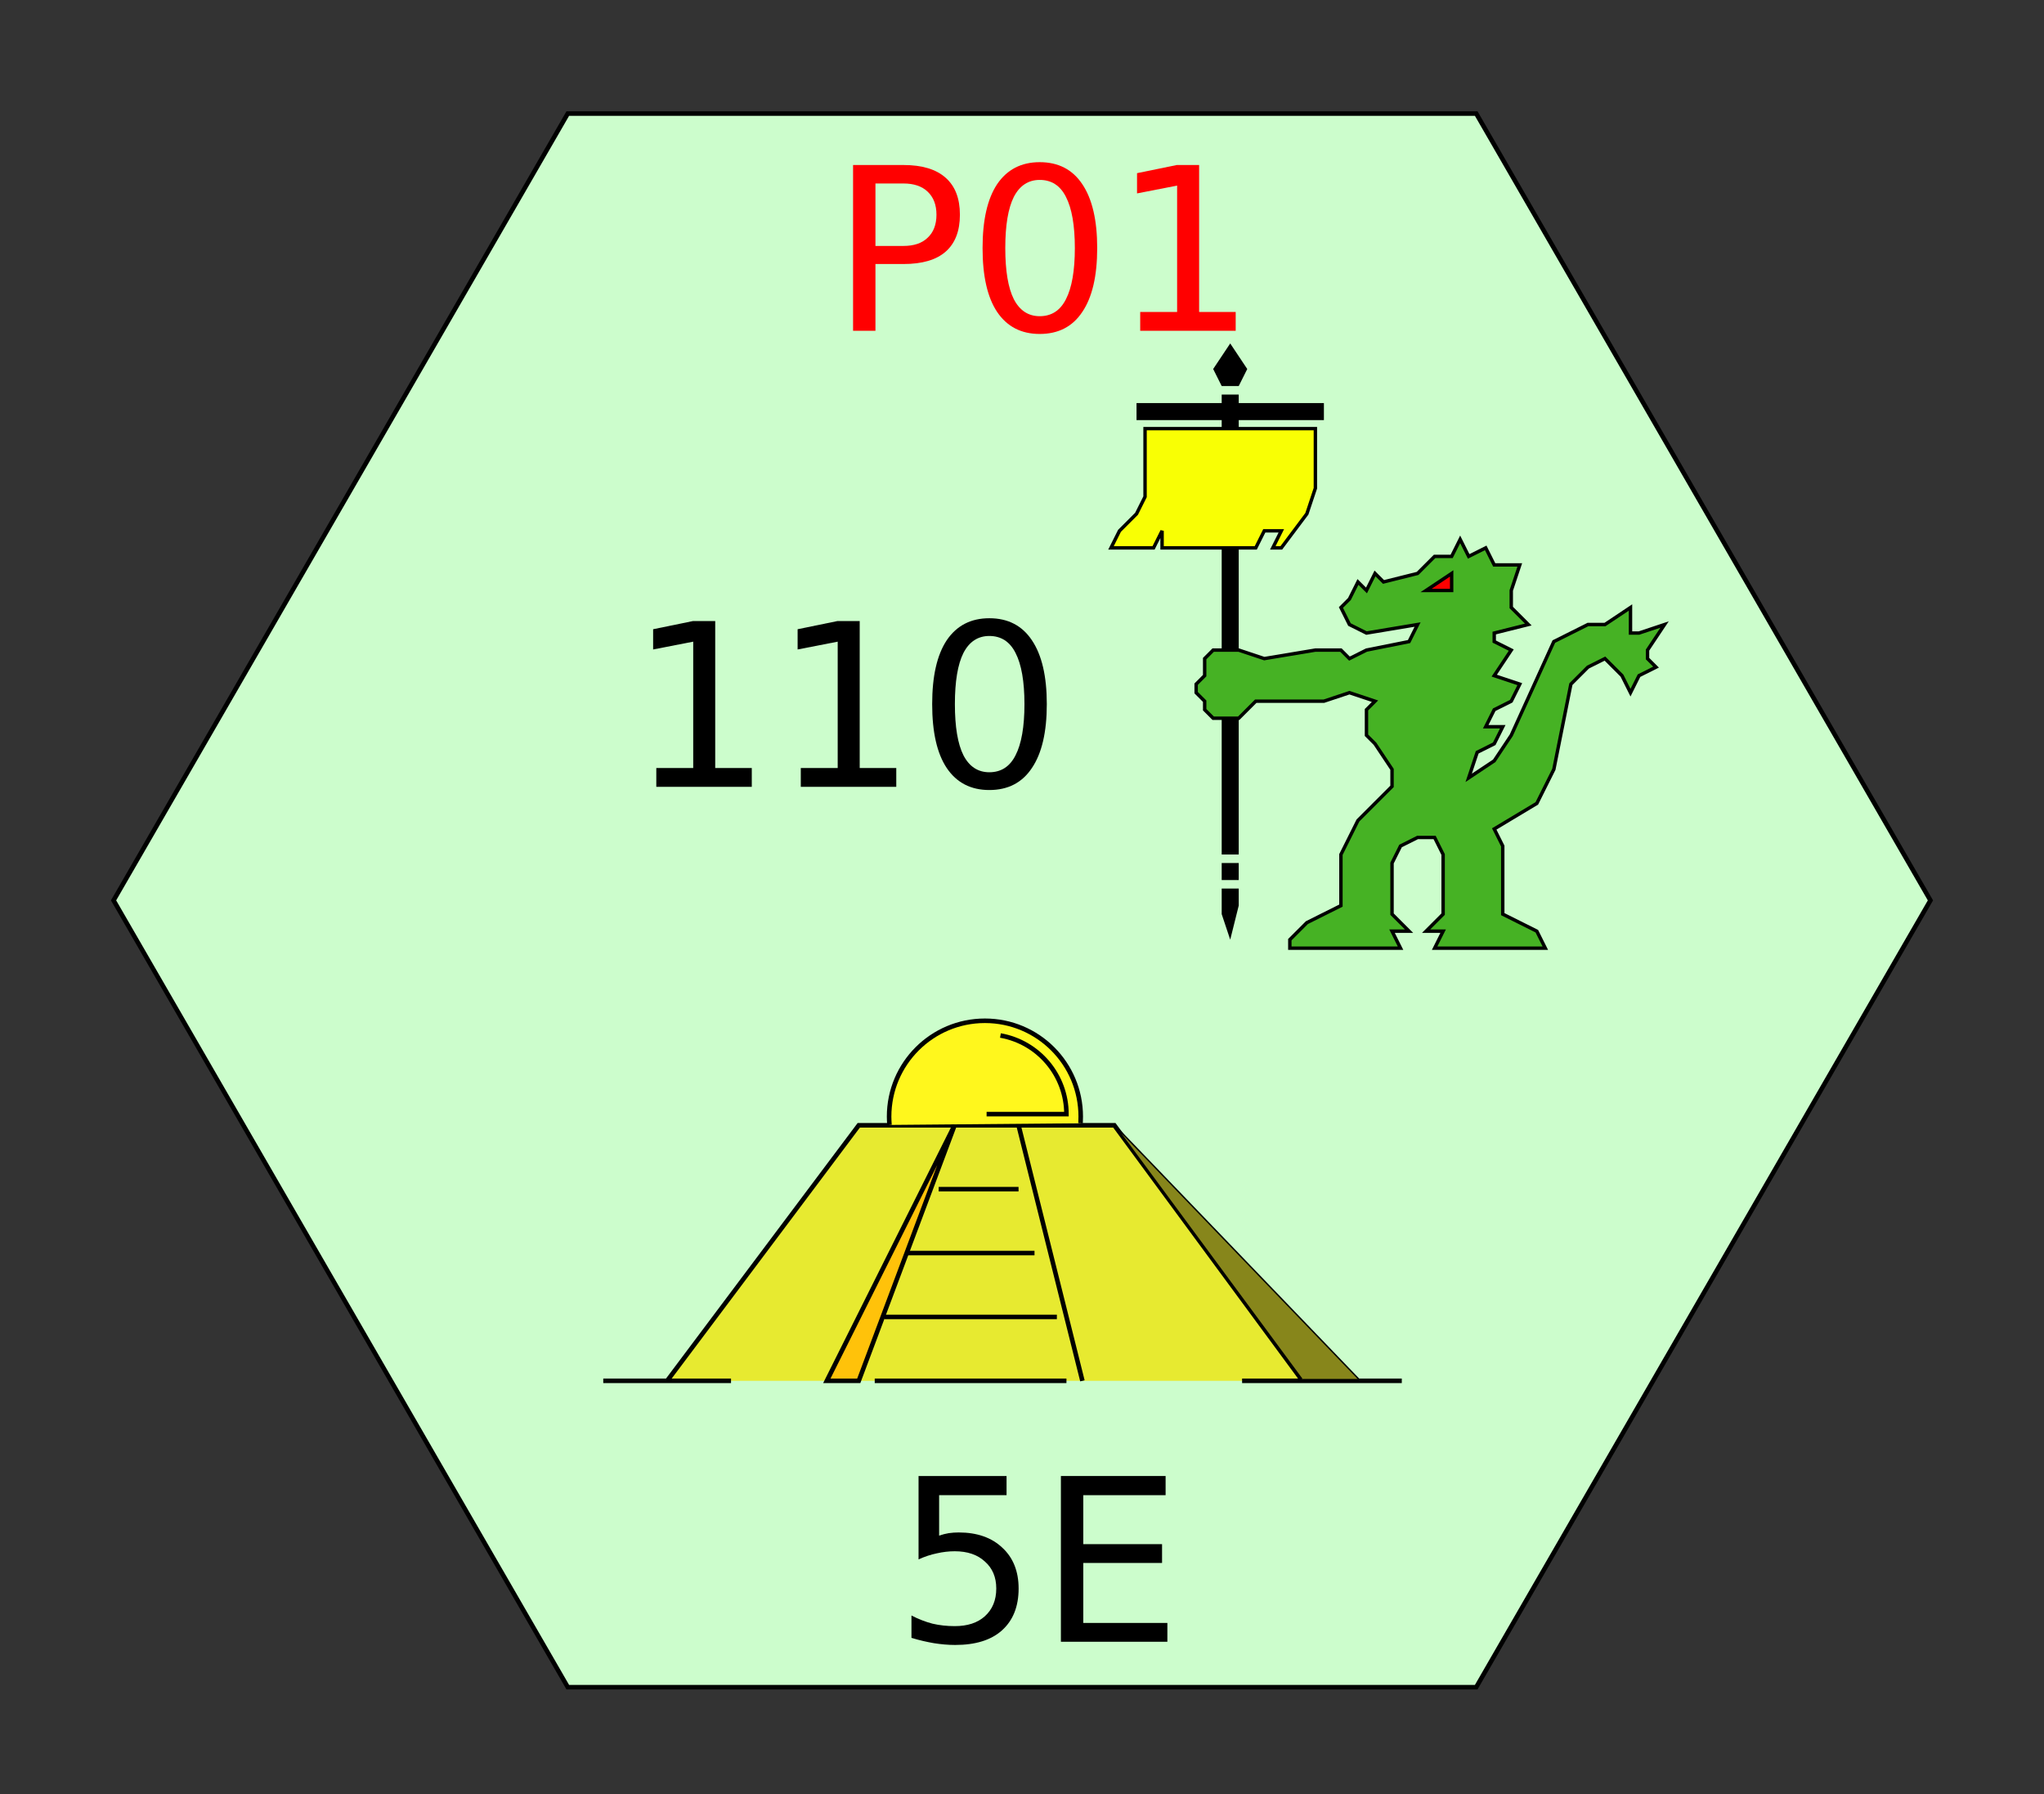 <?xml version="1.0" encoding="UTF-8"?>
<svg xmlns="http://www.w3.org/2000/svg" xmlns:xlink="http://www.w3.org/1999/xlink" width="90pt" height="79pt" viewBox="0 0 90 79" version="1.1">
<rect x="0" y="0" width="90" height="79" fill="#333333" stroke="none"/>
<defs>
<g>
<symbol overflow="visible" id="glyph0-0">
<path style="stroke:none;" d="M 0.5 1.766 L 0.5 -7.047 L 5.5 -7.047 L 5.5 1.766 Z M 1.062 1.219 L 4.938 1.219 L 4.938 -6.484 L 1.062 -6.484 Z M 1.062 1.219 "/>
</symbol>
<symbol overflow="visible" id="glyph0-1">
<path style="stroke:none;" d="M 1.078 -7.297 L 4.953 -7.297 L 4.953 -6.453 L 1.984 -6.453 L 1.984 -4.672 C 2.129 -4.723 2.27 -4.758 2.406 -4.781 C 2.551 -4.801 2.695 -4.812 2.844 -4.812 C 3.656 -4.812 4.297 -4.586 4.766 -4.141 C 5.242 -3.703 5.484 -3.102 5.484 -2.344 C 5.484 -1.551 5.238 -0.938 4.75 -0.5 C 4.27 -0.07 3.582 0.141 2.688 0.141 C 2.383 0.141 2.07 0.113 1.75 0.062 C 1.438 0.008 1.109 -0.066 0.766 -0.172 L 0.766 -1.156 C 1.066 -1 1.375 -0.879 1.688 -0.797 C 2 -0.723 2.328 -0.688 2.672 -0.688 C 3.234 -0.688 3.676 -0.832 4 -1.125 C 4.332 -1.426 4.5 -1.832 4.5 -2.344 C 4.5 -2.844 4.332 -3.238 4 -3.531 C 3.676 -3.832 3.234 -3.984 2.672 -3.984 C 2.41 -3.984 2.145 -3.953 1.875 -3.891 C 1.613 -3.836 1.348 -3.75 1.078 -3.625 Z M 1.078 -7.297 "/>
</symbol>
<symbol overflow="visible" id="glyph0-2">
<path style="stroke:none;" d="M 0.984 -7.297 L 5.594 -7.297 L 5.594 -6.453 L 1.969 -6.453 L 1.969 -4.297 L 5.438 -4.297 L 5.438 -3.469 L 1.969 -3.469 L 1.969 -0.828 L 5.672 -0.828 L 5.672 0 L 0.984 0 Z M 0.984 -7.297 "/>
</symbol>
<symbol overflow="visible" id="glyph0-3">
<path style="stroke:none;" d="M 1.969 -6.484 L 1.969 -3.734 L 3.203 -3.734 C 3.66 -3.734 4.016 -3.852 4.266 -4.094 C 4.523 -4.332 4.656 -4.672 4.656 -5.109 C 4.656 -5.547 4.523 -5.883 4.266 -6.125 C 4.016 -6.363 3.66 -6.484 3.203 -6.484 Z M 0.984 -7.297 L 3.203 -7.297 C 4.023 -7.297 4.645 -7.109 5.062 -6.734 C 5.477 -6.367 5.688 -5.828 5.688 -5.109 C 5.688 -4.391 5.477 -3.848 5.062 -3.484 C 4.645 -3.117 4.023 -2.938 3.203 -2.938 L 1.969 -2.938 L 1.969 0 L 0.984 0 Z M 0.984 -7.297 "/>
</symbol>
<symbol overflow="visible" id="glyph0-4">
<path style="stroke:none;" d="M 3.172 -6.641 C 2.672 -6.641 2.289 -6.391 2.031 -5.891 C 1.781 -5.391 1.656 -4.641 1.656 -3.641 C 1.656 -2.641 1.781 -1.891 2.031 -1.391 C 2.289 -0.891 2.672 -0.641 3.172 -0.641 C 3.691 -0.641 4.078 -0.891 4.328 -1.391 C 4.586 -1.891 4.719 -2.641 4.719 -3.641 C 4.719 -4.641 4.586 -5.391 4.328 -5.891 C 4.078 -6.391 3.691 -6.641 3.172 -6.641 Z M 3.172 -7.422 C 3.992 -7.422 4.617 -7.098 5.047 -6.453 C 5.484 -5.805 5.703 -4.867 5.703 -3.641 C 5.703 -2.41 5.484 -1.473 5.047 -0.828 C 4.617 -0.18 3.992 0.141 3.172 0.141 C 2.359 0.141 1.734 -0.18 1.297 -0.828 C 0.867 -1.473 0.656 -2.41 0.656 -3.641 C 0.656 -4.867 0.867 -5.805 1.297 -6.453 C 1.734 -7.098 2.359 -7.422 3.172 -7.422 Z M 3.172 -7.422 "/>
</symbol>
<symbol overflow="visible" id="glyph0-5">
<path style="stroke:none;" d="M 1.234 -0.828 L 2.859 -0.828 L 2.859 -6.391 L 1.094 -6.047 L 1.094 -6.938 L 2.844 -7.297 L 3.828 -7.297 L 3.828 -0.828 L 5.438 -0.828 L 5.438 0 L 1.234 0 Z M 1.234 -0.828 "/>
</symbol>
</g>
</defs>
<g id="surface61">
<path style="fill-rule:nonzero;fill:rgb(80%,99%,80%);fill-opacity:1;stroke-width:0.2;stroke-linecap:butt;stroke-linejoin:miter;stroke:rgb(0%,0%,0%);stroke-opacity:1;stroke-miterlimit:10;" d="M 520 554.256 L 500 588.896 L 460 588.896 L 440 554.256 L 460 519.615 L 500 519.615 Z M 520 554.256 " transform="matrix(1,0,0,1,-435,-514.615)"/>
<path style="fill-rule:nonzero;fill:rgb(90.588%,91.765%,18.824%);fill-opacity:1;stroke-width:1;stroke-linecap:butt;stroke-linejoin:miter;stroke:rgb(0%,0%,0%);stroke-opacity:1;stroke-miterlimit:10;" d="M 21.875 180.76 L 64.062 124.51 L 120.332 124.51 L 161.758 180.76 " transform="matrix(0.2,0,0,0.2,25,24.641)"/>
<path style="fill:none;stroke-width:1;stroke-linecap:butt;stroke-linejoin:miter;stroke:rgb(0%,0%,0%);stroke-opacity:1;stroke-miterlimit:10;" d="M 7.812 180.76 L 35.938 180.76 " transform="matrix(0.2,0,0,0.2,25,24.641)"/>
<path style="fill-rule:nonzero;fill:rgb(100%,96.863%,11.373%);fill-opacity:1;stroke-width:1;stroke-linecap:butt;stroke-linejoin:miter;stroke:rgb(0%,0%,0%);stroke-opacity:1;stroke-miterlimit:10;" d="M 112.891 124.061 C 112.91 123.572 112.93 123.084 112.93 122.596 C 112.93 110.936 103.496 101.502 91.836 101.502 C 80.195 101.502 70.742 110.936 70.742 122.596 C 70.742 123.201 70.781 123.826 70.82 124.432 " transform="matrix(0.2,0,0,0.2,25,24.641)"/>
<path style="fill:none;stroke-width:1;stroke-linecap:butt;stroke-linejoin:miter;stroke:rgb(0%,0%,0%);stroke-opacity:1;stroke-miterlimit:10;" d="M 92.207 122.049 L 109.785 122.049 C 109.785 113.533 103.652 106.229 95.254 104.744 " transform="matrix(0.2,0,0,0.2,25,24.641)"/>
<path style="fill:none;stroke-width:1;stroke-linecap:butt;stroke-linejoin:miter;stroke:rgb(0%,0%,0%);stroke-opacity:1;stroke-miterlimit:10;" d="M 183.613 180.76 L 148.457 180.76 " transform="matrix(0.2,0,0,0.2,25,24.641)"/>
<path style="fill-rule:nonzero;fill:rgb(100%,76.078%,3.922%);fill-opacity:1;stroke-width:1;stroke-linecap:butt;stroke-linejoin:miter;stroke:rgb(0%,0%,0%);stroke-opacity:1;stroke-miterlimit:10;" d="M 85.156 124.51 L 57.031 180.76 L 64.062 180.76 Z M 85.156 124.51 " transform="matrix(0.2,0,0,0.2,25,24.641)"/>
<path style="fill:none;stroke-width:1;stroke-linecap:butt;stroke-linejoin:miter;stroke:rgb(0%,0%,0%);stroke-opacity:1;stroke-miterlimit:10;" d="M 99.238 124.51 L 113.301 180.76 " transform="matrix(0.2,0,0,0.2,25,24.641)"/>
<path style="fill:none;stroke-width:1;stroke-linecap:butt;stroke-linejoin:miter;stroke:rgb(0%,0%,0%);stroke-opacity:1;stroke-miterlimit:10;" d="M 67.578 180.76 L 109.785 180.76 " transform="matrix(0.2,0,0,0.2,25,24.641)"/>
<path style="fill:none;stroke-width:1;stroke-linecap:butt;stroke-linejoin:miter;stroke:rgb(0%,0%,0%);stroke-opacity:1;stroke-miterlimit:10;" d="M 69.688 166.697 L 107.676 166.697 " transform="matrix(0.2,0,0,0.2,25,24.641)"/>
<path style="fill:none;stroke-width:1;stroke-linecap:butt;stroke-linejoin:miter;stroke:rgb(0%,0%,0%);stroke-opacity:1;stroke-miterlimit:10;" d="M 74.609 152.635 L 102.754 152.635 " transform="matrix(0.2,0,0,0.2,25,24.641)"/>
<path style="fill:none;stroke-width:1;stroke-linecap:butt;stroke-linejoin:miter;stroke:rgb(0%,0%,0%);stroke-opacity:1;stroke-miterlimit:10;" d="M 81.66 138.572 L 99.238 138.572 " transform="matrix(0.2,0,0,0.2,25,24.641)"/>
<path style="fill-rule:evenodd;fill:rgb(52.941%,52.549%,10.588%);fill-opacity:1;stroke-width:0.312;stroke-linecap:butt;stroke-linejoin:miter;stroke:rgb(0%,0%,0%);stroke-opacity:1;stroke-miterlimit:4;" d="M 161.602 180.35 L 120.352 124.471 L 174.102 180.35 " transform="matrix(0.2,0,0,0.2,25,24.641)"/>
<g style="fill:rgb(0%,0%,0%);fill-opacity:1;">
  <use xlink:href="#glyph0-1" x="39.367" y="72.281"/>
  <use xlink:href="#glyph0-2" x="45.729" y="72.281"/>
</g>
<g style="fill:rgb(100%,0%,0%);fill-opacity:1;">
  <use xlink:href="#glyph0-3" x="36.578" y="14.562"/>
  <use xlink:href="#glyph0-4" x="42.608" y="14.562"/>
  <use xlink:href="#glyph0-5" x="48.971" y="14.562"/>
</g>
<g style="fill:rgb(0%,0%,0%);fill-opacity:1;">
  <use xlink:href="#glyph0-5" x="27.664" y="34.641"/>
  <use xlink:href="#glyph0-5" x="34.026" y="34.641"/>
  <use xlink:href="#glyph0-4" x="40.389" y="34.641"/>
</g>
<path style=" stroke:none;fill-rule:nonzero;fill:rgb(0%,0%,0%);fill-opacity:1;" d="M 53.793 37.996 L 53.793 38.746 L 54.543 38.746 L 54.543 37.996 Z M 53.793 37.996 "/>
<path style=" stroke:none;fill-rule:nonzero;fill:rgb(0%,0%,0%);fill-opacity:1;" d="M 53.793 39.121 L 53.793 40.246 L 54.168 41.371 L 54.543 39.871 L 54.543 39.121 Z M 53.793 39.121 "/>
<path style=" stroke:none;fill-rule:nonzero;fill:rgb(0%,0%,0%);fill-opacity:1;" d="M 54.168 15.121 L 53.418 16.246 L 53.793 16.996 L 54.543 16.996 L 54.918 16.246 Z M 54.168 15.121 "/>
<path style=" stroke:none;fill-rule:nonzero;fill:rgb(0%,0%,0%);fill-opacity:1;" d="M 53.793 17.371 L 53.793 17.746 L 50.043 17.746 L 50.043 18.496 L 53.793 18.496 L 53.793 37.621 L 54.543 37.621 L 54.543 18.496 L 58.293 18.496 L 58.293 17.746 L 54.543 17.746 L 54.543 17.371 Z M 53.793 17.371 "/>
<path style="fill-rule:nonzero;fill:rgb(97.647%,100%,1.569%);fill-opacity:1;stroke-width:1;stroke-linecap:butt;stroke-linejoin:miter;stroke:rgb(0%,0%,0%);stroke-opacity:1;stroke-miterlimit:4;" d="M 36.12 28.201 L 36.12 48.201 L 33.62 53.201 L 28.62 58.201 L 26.12 63.201 L 38.62 63.201 L 41.12 58.201 L 41.12 63.201 L 68.62 63.201 L 71.12 58.201 L 76.12 58.201 L 73.62 63.201 L 76.12 63.201 L 83.62 53.201 L 86.12 45.701 L 86.12 28.201 Z M 36.12 28.201 " transform="matrix(0.15,0,0,0.15,45,14.641)"/>
<path style="fill-rule:nonzero;fill:rgb(27.451%,69.804%,14.118%);fill-opacity:1;stroke-width:1;stroke-linecap:butt;stroke-linejoin:miter;stroke:rgb(0%,0%,0%);stroke-opacity:1;stroke-miterlimit:4;" d="M 111.12 180.701 L 108.62 175.701 L 113.62 175.701 L 108.62 170.701 L 108.62 155.701 L 111.12 150.701 L 116.12 148.201 L 121.12 148.201 L 123.62 153.201 L 123.62 170.701 L 118.62 175.701 L 123.62 175.701 L 121.12 180.701 L 153.62 180.701 L 151.12 175.701 L 141.12 170.701 L 141.12 150.701 L 138.62 145.701 L 151.12 138.201 L 156.12 128.201 L 161.12 103.201 L 166.12 98.201 L 171.12 95.701 L 176.12 100.701 L 178.62 105.701 L 181.12 100.701 L 186.12 98.201 L 183.62 95.701 L 183.62 93.201 L 188.62 85.701 L 181.12 88.201 L 178.62 88.201 L 178.62 80.701 L 171.12 85.701 L 166.12 85.701 L 156.12 90.701 L 143.62 118.201 L 138.62 125.701 L 131.12 130.701 L 133.62 123.201 L 138.62 120.701 L 141.12 115.701 L 136.12 115.701 L 138.62 110.701 L 143.62 108.201 L 146.12 103.201 L 138.62 100.701 L 143.62 93.201 L 138.62 90.701 L 138.62 88.201 L 148.62 85.701 L 143.62 80.701 L 143.62 75.701 L 146.12 68.201 L 138.62 68.201 L 136.12 63.201 L 131.12 65.701 L 128.62 60.701 L 126.12 65.701 L 121.12 65.701 L 116.12 70.701 L 106.12 73.201 L 103.62 70.701 L 101.12 75.701 L 98.62 73.201 L 96.12 78.201 L 93.62 80.701 L 96.12 85.701 L 101.12 88.201 L 116.12 85.701 L 113.62 90.701 L 101.12 93.201 L 96.12 95.701 L 93.62 93.201 L 86.12 93.201 L 71.12 95.701 L 63.62 93.201 L 56.12 93.201 L 53.62 95.701 L 53.62 100.701 L 51.12 103.201 L 51.12 105.701 L 53.62 108.201 L 53.62 110.701 L 56.12 113.201 L 63.62 113.201 L 68.62 108.201 L 88.62 108.201 L 96.12 105.701 L 103.62 108.201 L 101.12 110.701 L 101.12 118.201 L 103.62 120.701 L 108.62 128.201 L 108.62 133.201 L 98.62 143.201 L 93.62 153.201 L 93.62 168.201 L 83.62 173.201 L 78.62 178.201 L 78.62 180.701 Z M 111.12 180.701 " transform="matrix(0.15,0,0,0.15,45,14.641)"/>
<path style="fill-rule:nonzero;fill:rgb(100%,0%,0%);fill-opacity:1;stroke-width:1;stroke-linecap:butt;stroke-linejoin:miter;stroke:rgb(0%,0%,0%);stroke-opacity:1;stroke-miterlimit:4;" d="M 126.12 75.701 L 118.62 75.701 L 126.12 70.701 Z M 126.12 75.701 " transform="matrix(0.15,0,0,0.15,45,14.641)"/>
</g>
</svg>
